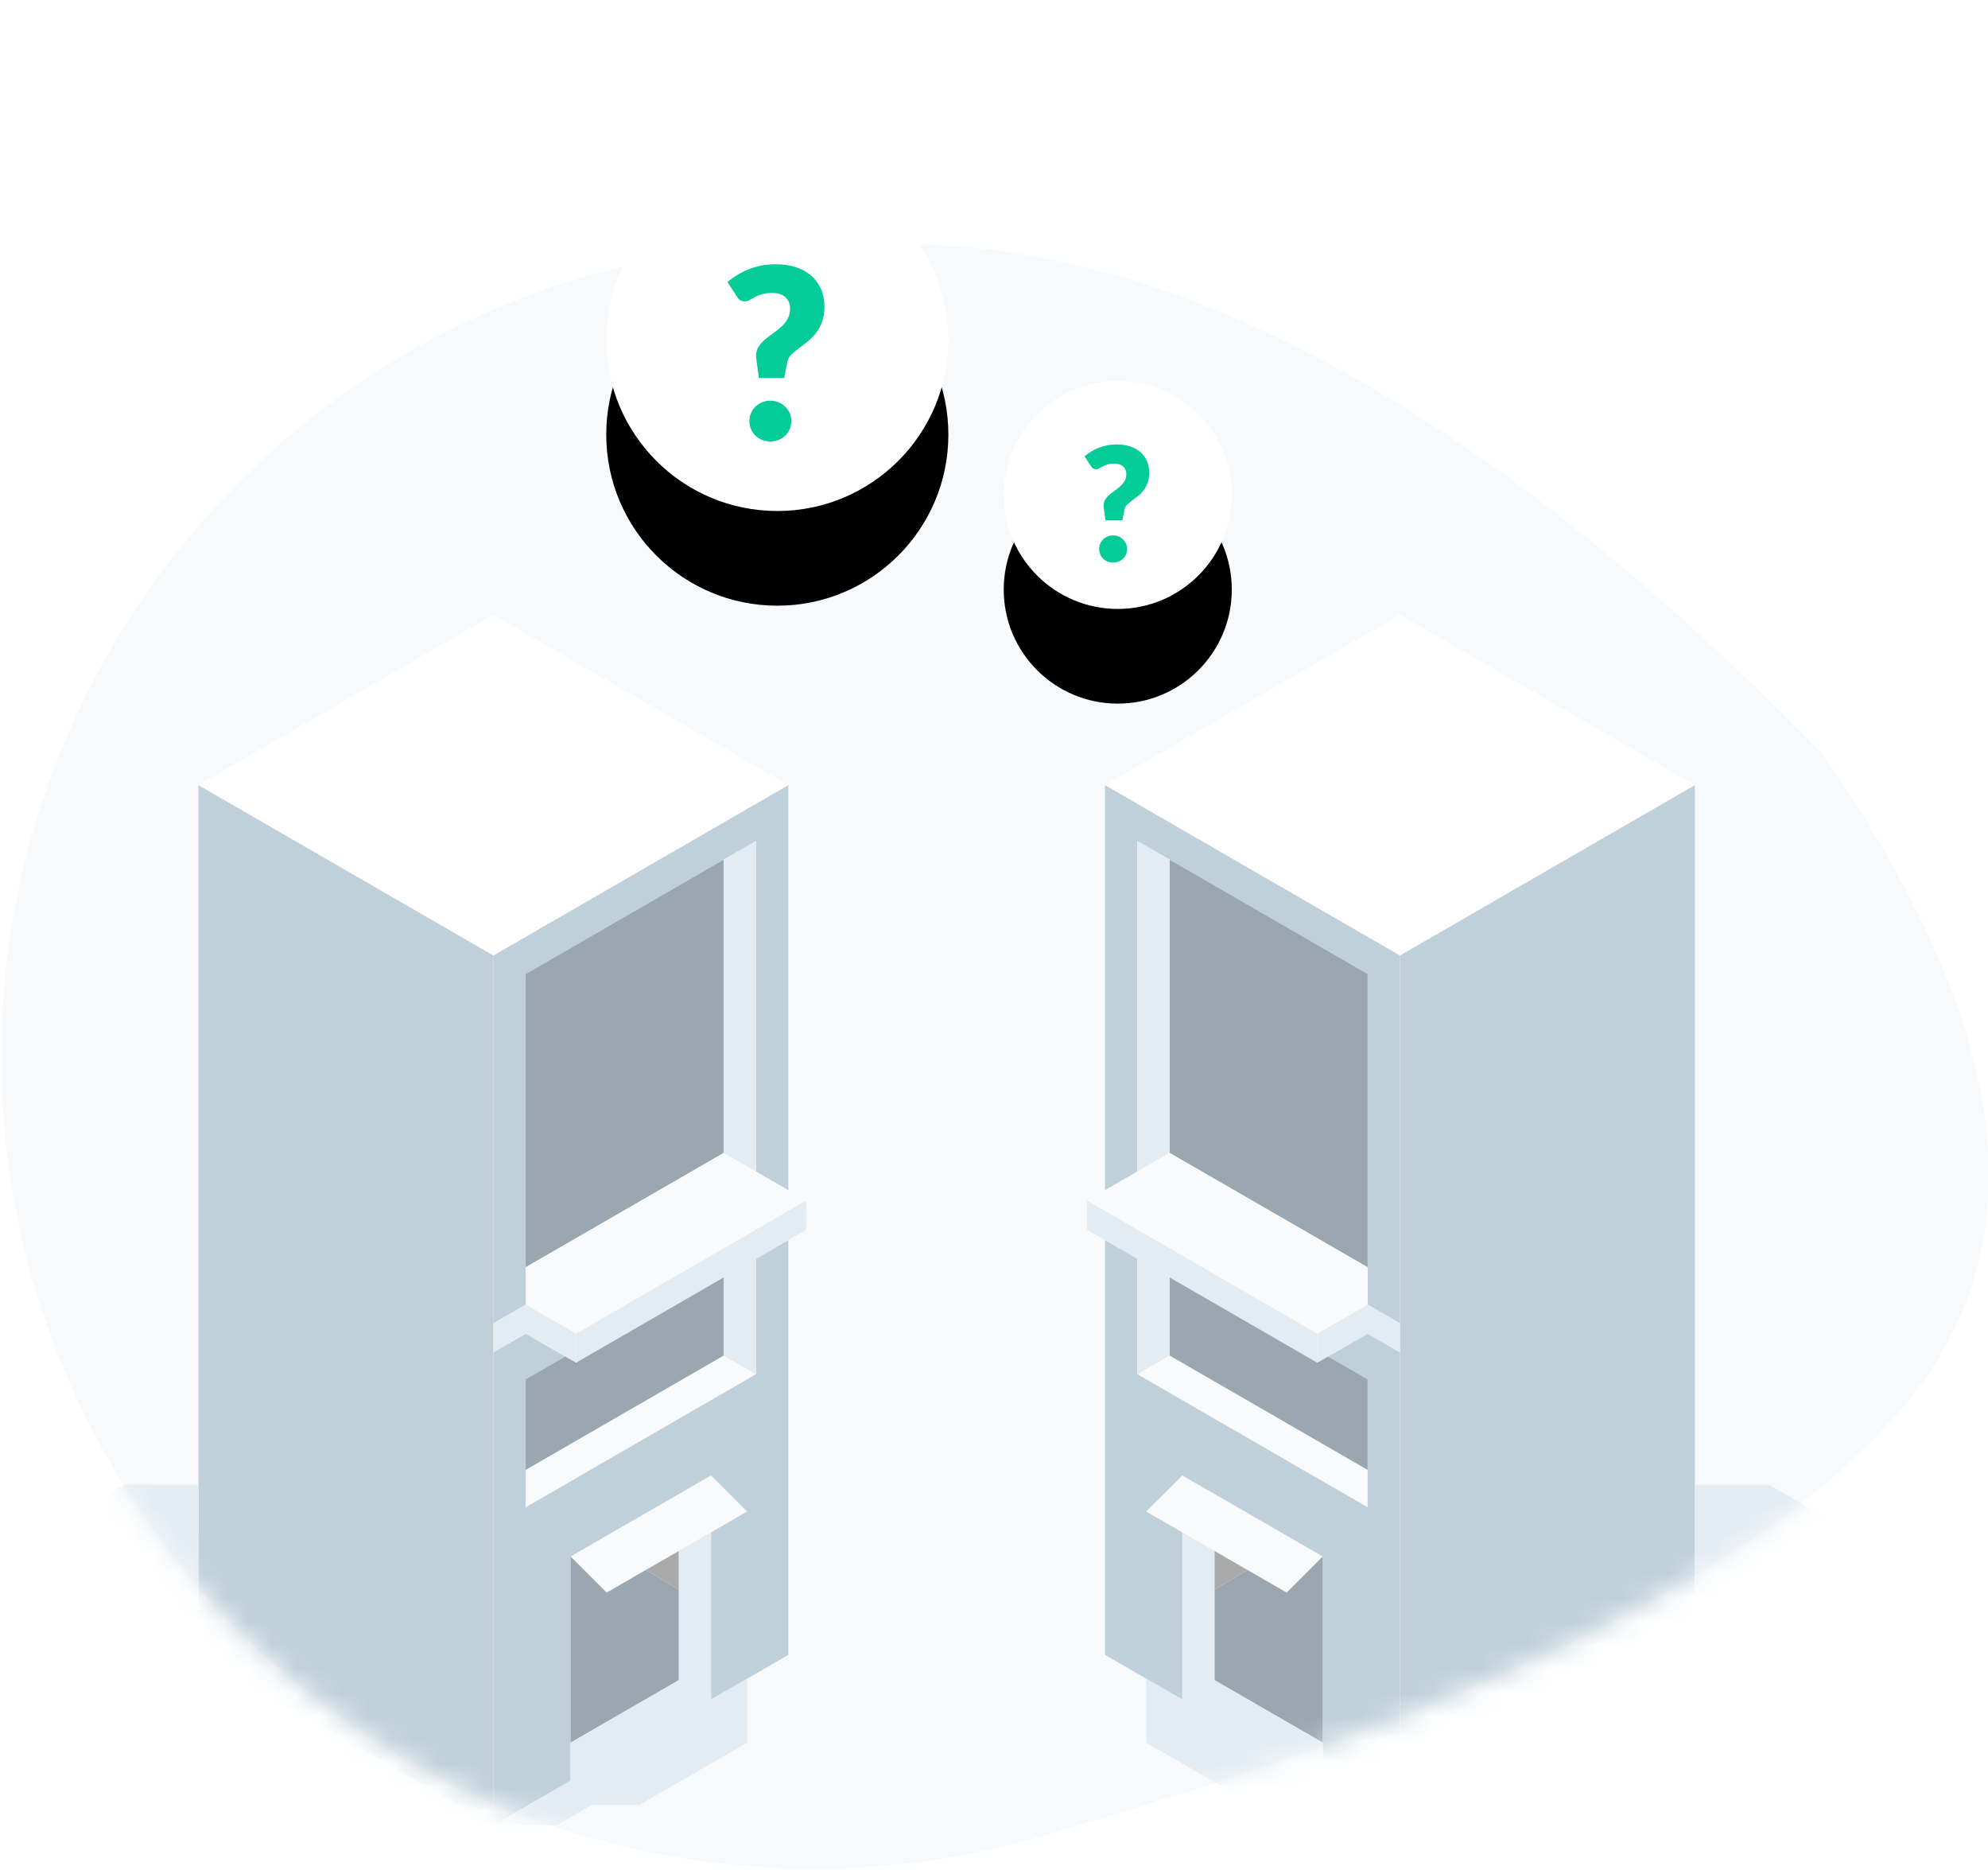 <?xml version="1.0" encoding="UTF-8"?>
<svg width="84px" height="79px" viewBox="0 0 84 79" version="1.1" xmlns="http://www.w3.org/2000/svg" xmlns:xlink="http://www.w3.org/1999/xlink">
    <!-- Generator: Sketch 52.4 (67378) - http://www.bohemiancoding.com/sketch -->
    <title>location</title>
    <desc>Created with Sketch.</desc>
    <defs>
        <path d="M35.813,3.34 C36.511,3.32 37.265,3.31 38.072,3.31 C50,3.31 62.969,10.48 76.979,24.82 C84.96,36.291 86.166,45.421 80.598,52.207 C75.031,58.992 63.107,65.029 44.826,70.319 C41.531,71.372 38.019,71.94 34.375,71.94 C15.423,71.94 0.06,56.577 0.06,37.625 C0.06,18.673 15.423,3.31 34.375,3.31 C34.857,3.31 35.336,3.32 35.813,3.34 Z" id="path-1"></path>
        <circle id="path-3" cx="5.229" cy="4.905" r="4.818"></circle>
        <filter x="-207.5%" y="-166.0%" width="515.1%" height="515.1%" filterUnits="objectBoundingBox" id="filter-4">
            <feOffset dx="0" dy="4" in="SourceAlpha" result="shadowOffsetOuter1"></feOffset>
            <feGaussianBlur stdDeviation="6" in="shadowOffsetOuter1" result="shadowBlurOuter1"></feGaussianBlur>
            <feColorMatrix values="0 0 0 0 0   0 0 0 0 0   0 0 0 0 0  0 0 0 0.1 0" type="matrix" in="shadowBlurOuter1"></feColorMatrix>
        </filter>
        <circle id="path-5" cx="7.844" cy="7.358" r="7.228"></circle>
        <filter x="-138.4%" y="-110.7%" width="376.7%" height="376.7%" filterUnits="objectBoundingBox" id="filter-6">
            <feOffset dx="0" dy="4" in="SourceAlpha" result="shadowOffsetOuter1"></feOffset>
            <feGaussianBlur stdDeviation="6" in="shadowOffsetOuter1" result="shadowBlurOuter1"></feGaussianBlur>
            <feColorMatrix values="0 0 0 0 0   0 0 0 0 0   0 0 0 0 0  0 0 0 0.1 0" type="matrix" in="shadowBlurOuter1"></feColorMatrix>
        </filter>
    </defs>
    <g id="Illustrations" stroke="none" stroke-width="1" fill="none" fill-rule="evenodd">
        <g transform="translate(-42, -4661)" id="Operations">
            <g transform="translate(42, 48)">
                <g id="location" transform="translate(0, 4620)">
                    <mask id="mask-2" fill="white">
                        <use xlink:href="#path-1"></use>
                    </mask>
                    <use id="Mask" fill-opacity="0.5" fill="#F0F5F8" xlink:href="#path-1"></use>
                    <g id="Page-1" mask="url(#mask-2)">
                        <g transform="translate(-7.191, 18.966)">
                            <polygon id="Fill-1" fill="#BFD0DA" points="15.577 43.94 28.039 51.137 28.039 14.392 15.577 7.195"></polygon>
                            <polygon id="Fill-2" fill="#F9FAFB" points="39.134 32.085 29.404 37.705 29.404 36.126 37.768 31.297"></polygon>
                            <polygon id="Fill-3" fill="#F9FAFB" points="38.76 37.885 37.234 38.765 35.869 39.553 34.48 40.354 34.383 40.409 32.826 41.309 31.301 39.784 32.3 39.206 37.234 36.36"></polygon>
                            <polygon id="Fill-4" fill="#BFD0DA" points="40.501 7.195 40.501 24.314 39.134 23.525 39.134 9.561 37.768 10.348 29.404 15.179 29.404 29.145 28.039 29.934 28.039 14.392"></polygon>
                            <polygon id="Fill-5" fill="#BFD0DA" points="39.134 27.207 39.134 32.085 29.404 37.705 29.404 32.298 31.074 31.335 29.404 30.372 28.039 31.161 28.039 51.137 31.301 49.254 31.301 39.784 32.3 39.206 37.234 36.36 38.76 37.885 37.234 38.765 37.234 45.826 38.76 44.945 40.5 43.94 40.5 26.417"></polygon>
                            <polygon id="Fill-6" fill="#FFFFFF" points="28.039 3.95644441e-05 15.577 7.195 28.039 14.392 40.501 7.195"></polygon>
                            <polygon id="Fill-7" fill="#9AA7B0" points="37.768 10.348 37.768 22.738 29.404 27.567 29.404 15.179"></polygon>
                            <polygon id="Fill-8" fill="#E3ECF3" points="39.134 9.561 39.134 23.525 37.768 22.738 37.768 10.348"></polygon>
                            <polygon id="Fill-9" fill="#F9FAFB" points="29.404 27.567 29.404 29.145 31.531 30.372 40.501 25.189 41.258 24.751 40.501 24.314 39.134 23.525 37.768 22.738"></polygon>
                            <polygon id="Fill-10" fill="#E3ECF3" points="40.501 25.189 31.531 30.372 31.531 31.598 37.768 27.996 39.134 27.207 40.501 26.417 41.258 25.98 41.258 24.752"></polygon>
                            <polygon id="Fill-11" fill="#E3ECF3" points="31.531 30.372 31.531 31.598 31.074 31.335 29.404 30.372 29.404 29.145"></polygon>
                            <polygon id="Fill-12" fill="#9AA7B0" points="37.768 27.996 37.768 31.297 29.404 36.126 29.404 32.298 31.074 31.335 31.531 31.598"></polygon>
                            <polygon id="Fill-13" fill="#E3ECF3" points="39.134 27.206 39.134 32.085 37.768 31.297 37.768 27.996"></polygon>
                            <polygon id="Fill-14" fill="#E3ECF3" points="37.234 38.765 37.234 45.826 35.869 45.01 35.869 39.553"></polygon>
                            <polygon id="Fill-15" fill="#E3ECF3" points="12.462 36.744 1.97838826e-05 43.94 12.462 51.137 28.039 51.137 15.577 43.94 15.577 36.744"></polygon>
                            <polygon id="Fill-16" fill="#9AA7B0" points="35.869 41.181 35.869 45.01 31.301 47.647 31.301 39.784 32.826 41.309 34.383 40.409 34.48 40.354 35.604 41.022"></polygon>
                            <polygon id="Fill-17" fill="#E3ECF3" points="29.404 29.145 29.404 30.372 28.039 31.161 28.039 29.934"></polygon>
                            <polygon id="Fill-18" fill="#E3ECF3" points="37.234 45.826 35.869 45.011 31.301 47.648 31.301 49.254 28.039 51.137 30.714 51.137 32.189 50.284 34.192 50.284 38.76 47.648 38.76 44.945"></polygon>
                            <polygon id="Fill-19" fill="#AAAAAA" points="35.869 39.553 35.869 41.181 35.604 41.022 34.48 40.354"></polygon>
                        </g>
                    </g>
                    <g id="Page-1" mask="url(#mask-2)">
                        <g transform="translate(66.517, 44.584) scale(-1, 1) translate(-66.517, -44.584) translate(45.843, 18.966)">
                            <polygon id="Fill-1" fill="#BFD0DA" points="15.577 43.94 28.039 51.137 28.039 14.392 15.577 7.195"></polygon>
                            <polygon id="Fill-2" fill="#F9FAFB" points="39.134 32.085 29.404 37.705 29.404 36.126 37.768 31.297"></polygon>
                            <polygon id="Fill-3" fill="#F9FAFB" points="38.76 37.885 37.234 38.765 35.869 39.553 34.48 40.354 34.383 40.409 32.826 41.309 31.301 39.784 32.3 39.206 37.234 36.36"></polygon>
                            <polygon id="Fill-4" fill="#BFD0DA" points="40.501 7.195 40.501 24.314 39.134 23.525 39.134 9.561 37.768 10.348 29.404 15.179 29.404 29.145 28.039 29.934 28.039 14.392"></polygon>
                            <polygon id="Fill-5" fill="#BFD0DA" points="39.134 27.207 39.134 32.085 29.404 37.705 29.404 32.298 31.074 31.335 29.404 30.372 28.039 31.161 28.039 51.137 31.301 49.254 31.301 39.784 32.3 39.206 37.234 36.36 38.76 37.885 37.234 38.765 37.234 45.826 38.76 44.945 40.5 43.94 40.5 26.417"></polygon>
                            <polygon id="Fill-6" fill="#FFFFFF" points="28.039 3.95644441e-05 15.577 7.195 28.039 14.392 40.501 7.195"></polygon>
                            <polygon id="Fill-7" fill="#9AA7B0" points="37.768 10.348 37.768 22.738 29.404 27.567 29.404 15.179"></polygon>
                            <polygon id="Fill-8" fill="#E3ECF3" points="39.134 9.561 39.134 23.525 37.768 22.738 37.768 10.348"></polygon>
                            <polygon id="Fill-9" fill="#F9FAFB" points="29.404 27.567 29.404 29.145 31.531 30.372 40.501 25.189 41.258 24.751 40.501 24.314 39.134 23.525 37.768 22.738"></polygon>
                            <polygon id="Fill-10" fill="#E3ECF3" points="40.501 25.189 31.531 30.372 31.531 31.598 37.768 27.996 39.134 27.207 40.501 26.417 41.258 25.98 41.258 24.752"></polygon>
                            <polygon id="Fill-11" fill="#E3ECF3" points="31.531 30.372 31.531 31.598 31.074 31.335 29.404 30.372 29.404 29.145"></polygon>
                            <polygon id="Fill-12" fill="#9AA7B0" points="37.768 27.996 37.768 31.297 29.404 36.126 29.404 32.298 31.074 31.335 31.531 31.598"></polygon>
                            <polygon id="Fill-13" fill="#E3ECF3" points="39.134 27.206 39.134 32.085 37.768 31.297 37.768 27.996"></polygon>
                            <polygon id="Fill-14" fill="#E3ECF3" points="37.234 38.765 37.234 45.826 35.869 45.01 35.869 39.553"></polygon>
                            <polygon id="Fill-15" fill="#E3ECF3" points="12.462 36.744 1.97838826e-05 43.94 12.462 51.137 28.039 51.137 15.577 43.94 15.577 36.744"></polygon>
                            <polygon id="Fill-16" fill="#9AA7B0" points="35.869 41.181 35.869 45.01 31.301 47.647 31.301 39.784 32.826 41.309 34.383 40.409 34.48 40.354 35.604 41.022"></polygon>
                            <polygon id="Fill-17" fill="#E3ECF3" points="29.404 29.145 29.404 30.372 28.039 31.161 28.039 29.934"></polygon>
                            <polygon id="Fill-18" fill="#E3ECF3" points="37.234 45.826 35.869 45.011 31.301 47.648 31.301 49.254 28.039 51.137 30.714 51.137 32.189 50.284 34.192 50.284 38.76 47.648 38.76 44.945"></polygon>
                            <polygon id="Fill-19" fill="#AAAAAA" points="35.869 39.553 35.869 41.181 35.604 41.022 34.48 40.354"></polygon>
                        </g>
                    </g>
                    <g id="bubbles" transform="translate(42, 9)">
                        <g id="question">
                            <g id="Oval">
                                <use fill="black" fill-opacity="1" filter="url(#filter-4)" xlink:href="#path-3"></use>
                                <use fill="#FFFFFF" fill-rule="evenodd" xlink:href="#path-3"></use>
                            </g>
                            <path d="M3.825,3.275 C3.908,3.206 3.998,3.141 4.095,3.081 C4.192,3.02 4.297,2.967 4.409,2.921 C4.521,2.875 4.641,2.84 4.77,2.814 C4.898,2.788 5.037,2.775 5.187,2.775 C5.398,2.775 5.587,2.803 5.756,2.859 C5.925,2.915 6.069,2.995 6.187,3.099 C6.306,3.203 6.397,3.328 6.461,3.475 C6.525,3.621 6.557,3.784 6.557,3.963 C6.557,4.135 6.533,4.283 6.486,4.406 C6.439,4.529 6.379,4.637 6.307,4.728 C6.234,4.82 6.154,4.899 6.068,4.965 C5.982,5.031 5.9,5.093 5.823,5.151 C5.746,5.209 5.679,5.266 5.622,5.322 C5.565,5.378 5.53,5.441 5.516,5.51 L5.422,5.98 L4.711,5.98 L4.637,5.44 C4.635,5.426 4.633,5.413 4.632,5.399 C4.631,5.386 4.63,5.373 4.63,5.359 C4.63,5.261 4.654,5.175 4.701,5.101 C4.748,5.027 4.807,4.959 4.879,4.898 C4.95,4.836 5.027,4.777 5.11,4.72 C5.193,4.663 5.27,4.601 5.342,4.535 C5.413,4.469 5.473,4.396 5.52,4.314 C5.567,4.232 5.59,4.135 5.59,4.024 C5.59,3.889 5.546,3.783 5.457,3.703 C5.369,3.624 5.248,3.584 5.093,3.584 C4.975,3.584 4.876,3.596 4.796,3.621 C4.717,3.646 4.649,3.673 4.592,3.703 C4.535,3.733 4.485,3.761 4.442,3.785 C4.4,3.81 4.357,3.822 4.315,3.822 C4.219,3.822 4.147,3.781 4.1,3.698 L3.825,3.275 Z M4.442,7.191 C4.442,7.111 4.457,7.036 4.488,6.967 C4.518,6.897 4.559,6.837 4.612,6.785 C4.664,6.734 4.726,6.693 4.798,6.663 C4.87,6.633 4.948,6.618 5.033,6.618 C5.116,6.618 5.193,6.633 5.265,6.663 C5.336,6.693 5.399,6.734 5.452,6.785 C5.506,6.837 5.548,6.897 5.578,6.967 C5.609,7.036 5.624,7.111 5.624,7.191 C5.624,7.272 5.609,7.348 5.578,7.418 C5.548,7.488 5.506,7.549 5.452,7.601 C5.399,7.652 5.336,7.693 5.265,7.722 C5.193,7.751 5.116,7.765 5.033,7.765 C4.948,7.765 4.87,7.751 4.798,7.722 C4.726,7.693 4.664,7.652 4.612,7.601 C4.559,7.549 4.518,7.488 4.488,7.418 C4.457,7.348 4.442,7.272 4.442,7.191 Z" id="?" fill="#04CC99" fill-rule="evenodd"></path>
                        </g>
                    </g>
                    <g id="bubbles-copy" transform="translate(25, 0)">
                        <g id="question">
                            <g id="Oval">
                                <use fill="black" fill-opacity="1" filter="url(#filter-6)" xlink:href="#path-5"></use>
                                <use fill="#FFFFFF" fill-rule="evenodd" xlink:href="#path-5"></use>
                            </g>
                            <path d="M5.737,4.913 C5.862,4.809 5.997,4.712 6.143,4.621 C6.289,4.53 6.445,4.451 6.613,4.382 C6.781,4.313 6.961,4.259 7.154,4.221 C7.347,4.182 7.556,4.163 7.781,4.163 C8.096,4.163 8.381,4.205 8.634,4.289 C8.888,4.373 9.103,4.493 9.281,4.649 C9.459,4.805 9.596,4.993 9.691,5.212 C9.787,5.432 9.835,5.676 9.835,5.945 C9.835,6.203 9.8,6.425 9.729,6.609 C9.659,6.794 9.569,6.955 9.46,7.092 C9.351,7.23 9.232,7.348 9.102,7.447 C8.973,7.546 8.851,7.639 8.735,7.727 C8.619,7.814 8.518,7.9 8.433,7.983 C8.347,8.067 8.294,8.161 8.274,8.265 L8.133,8.97 L7.066,8.97 L6.956,8.16 C6.952,8.14 6.95,8.119 6.948,8.099 C6.946,8.079 6.945,8.059 6.945,8.039 C6.945,7.891 6.981,7.762 7.051,7.651 C7.122,7.54 7.211,7.439 7.318,7.347 C7.425,7.254 7.541,7.165 7.665,7.08 C7.789,6.994 7.905,6.902 8.013,6.803 C8.12,6.704 8.209,6.593 8.279,6.471 C8.35,6.348 8.385,6.203 8.385,6.035 C8.385,5.834 8.319,5.674 8.186,5.555 C8.054,5.436 7.872,5.376 7.64,5.376 C7.462,5.376 7.314,5.394 7.195,5.431 C7.075,5.468 6.973,5.509 6.888,5.555 C6.802,5.6 6.727,5.641 6.664,5.678 C6.6,5.715 6.536,5.733 6.472,5.733 C6.328,5.733 6.221,5.671 6.15,5.547 L5.737,4.913 Z M6.664,10.787 C6.664,10.666 6.686,10.554 6.732,10.45 C6.777,10.346 6.839,10.255 6.918,10.178 C6.997,10.101 7.09,10.04 7.197,9.994 C7.305,9.949 7.422,9.926 7.549,9.926 C7.674,9.926 7.789,9.949 7.897,9.994 C8.004,10.04 8.098,10.101 8.179,10.178 C8.259,10.255 8.322,10.346 8.367,10.45 C8.413,10.554 8.435,10.666 8.435,10.787 C8.435,10.908 8.413,11.021 8.367,11.127 C8.322,11.233 8.259,11.324 8.179,11.401 C8.098,11.479 8.004,11.539 7.897,11.583 C7.789,11.626 7.674,11.648 7.549,11.648 C7.422,11.648 7.305,11.626 7.197,11.583 C7.09,11.539 6.997,11.479 6.918,11.401 C6.839,11.324 6.777,11.233 6.732,11.127 C6.686,11.021 6.664,10.908 6.664,10.787 Z" id="?" fill="#04CC99" fill-rule="evenodd"></path>
                        </g>
                    </g>
                </g>
            </g>
        </g>
    </g>
</svg>